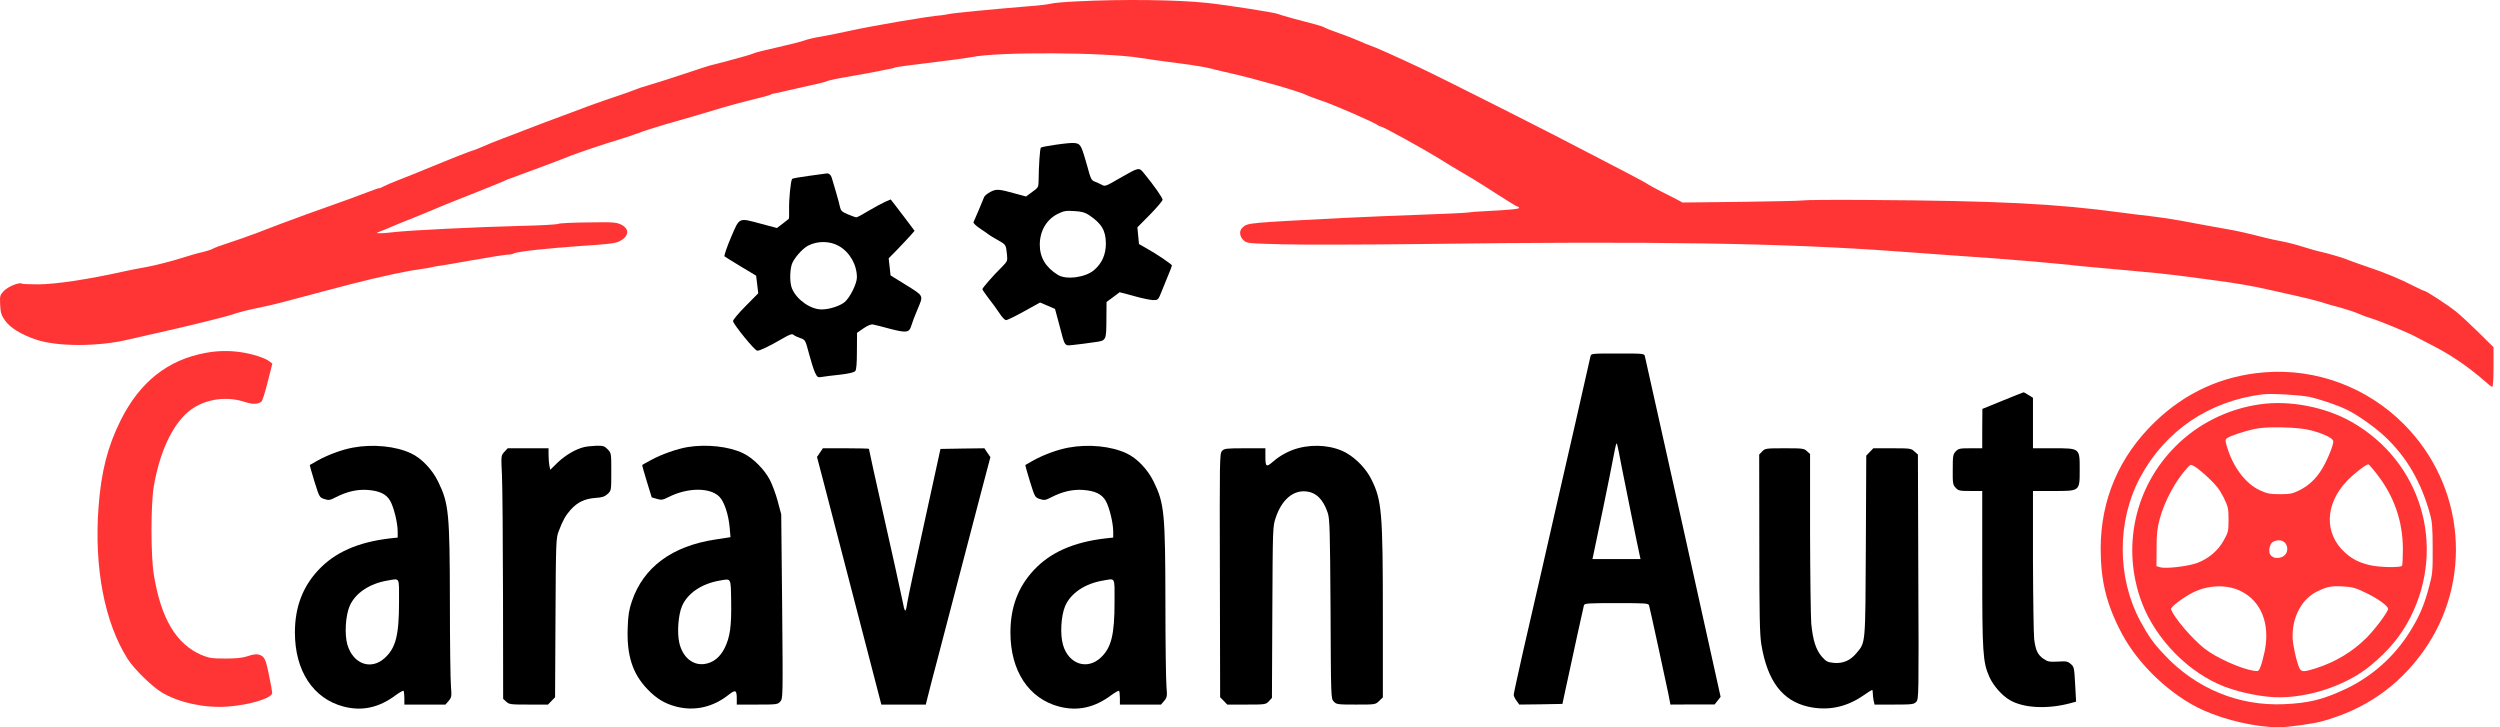 <svg width="165" height="48" viewBox="0 0 165 48" fill="none" xmlns="http://www.w3.org/2000/svg">
<path d="M71.137 0.088C70.318 0.124 69.499 0.194 69.331 0.247C69.164 0.291 68.512 0.37 67.877 0.414C65.816 0.582 62.864 0.864 62.635 0.925C62.512 0.952 62.3 0.987 62.151 1.005C61.287 1.066 57.693 1.683 56.027 2.044C55.472 2.168 54.644 2.335 54.195 2.414C53.737 2.485 53.243 2.608 53.093 2.67C52.935 2.732 52.16 2.934 51.367 3.11C50.574 3.287 49.86 3.463 49.781 3.507C49.701 3.542 49.419 3.639 49.155 3.71C48.265 3.965 47.261 4.229 47.085 4.265C46.917 4.291 46.327 4.485 44.441 5.11C44.01 5.251 43.314 5.472 42.9 5.595C42.486 5.71 42.028 5.868 41.886 5.93C41.737 6 41.199 6.185 40.697 6.353C40.186 6.52 39.437 6.784 39.023 6.934C38.609 7.093 38.019 7.313 37.702 7.428C36.944 7.701 35.323 8.317 34.662 8.573C34.371 8.687 33.719 8.943 33.208 9.128C32.697 9.322 32.089 9.569 31.843 9.683C31.605 9.789 31.358 9.886 31.296 9.903C31.129 9.939 30.063 10.353 27.966 11.216C27.578 11.375 26.882 11.657 26.424 11.833C25.966 12.009 25.473 12.22 25.323 12.3C25.182 12.379 25.05 12.432 25.041 12.423C25.006 12.405 24.776 12.485 23.825 12.846C23.34 13.031 22.547 13.322 22.063 13.489C21.006 13.859 19.402 14.441 18.495 14.784C18.133 14.925 17.42 15.198 16.909 15.392C16.398 15.586 15.587 15.868 15.102 16.027C14.627 16.176 14.151 16.353 14.045 16.414C13.948 16.476 13.649 16.573 13.384 16.635C13.12 16.687 12.415 16.89 11.834 17.075C11.243 17.26 10.31 17.498 9.763 17.604C9.208 17.701 8.503 17.842 8.186 17.912C5.86 18.432 3.719 18.758 2.53 18.767C1.966 18.767 1.464 18.749 1.42 18.714C1.252 18.617 0.512 18.925 0.248 19.207C-0.008 19.48 -0.016 19.533 0.01 20.115C0.037 20.643 0.081 20.793 0.327 21.146C0.653 21.621 1.393 22.079 2.354 22.405C3.755 22.89 6.495 22.89 8.495 22.405C8.688 22.361 9.182 22.247 11.006 21.833C12.424 21.516 15.032 20.872 15.279 20.776C15.649 20.643 16.098 20.52 16.953 20.335C17.834 20.15 18.195 20.071 18.362 20.018C18.415 20 18.988 19.85 19.64 19.683C20.292 19.507 21.067 19.304 21.358 19.225C22.257 18.978 24.072 18.52 24.53 18.414C24.776 18.361 25.402 18.221 25.931 18.097C26.459 17.983 27.226 17.833 27.649 17.78C28.063 17.718 28.468 17.657 28.538 17.63C28.609 17.604 28.794 17.569 28.935 17.551C29.085 17.542 30.089 17.366 31.182 17.172C32.274 16.978 33.296 16.82 33.455 16.811C33.613 16.811 33.816 16.776 33.895 16.732C34.142 16.599 36.116 16.388 38.406 16.229C40.16 16.115 40.618 16.062 40.891 15.921C41.516 15.604 41.569 15.11 41.005 14.828C40.679 14.67 40.503 14.652 38.82 14.679C37.807 14.687 36.917 14.732 36.838 14.775C36.75 14.82 35.657 14.881 34.398 14.908C31.578 14.978 27.085 15.198 26.072 15.313C25.657 15.366 25.208 15.401 25.058 15.392C24.803 15.392 24.803 15.392 25.146 15.251C25.34 15.181 25.657 15.049 25.851 14.961C26.045 14.873 26.724 14.599 27.349 14.353C27.983 14.097 28.75 13.78 29.067 13.639C29.384 13.507 30.415 13.093 31.358 12.723C32.301 12.353 33.155 12 33.243 11.956C33.331 11.903 33.613 11.789 33.86 11.71C34.371 11.533 37.34 10.423 37.745 10.247C38.124 10.097 40.107 9.428 40.776 9.234C41.085 9.146 41.657 8.952 42.054 8.811C42.441 8.661 43.261 8.397 43.869 8.221C44.477 8.044 45.384 7.78 45.895 7.639C46.406 7.489 47.261 7.234 47.789 7.075C48.327 6.917 49.217 6.679 49.772 6.547C50.327 6.414 50.829 6.282 50.873 6.238C50.926 6.203 51.023 6.168 51.093 6.168C51.164 6.168 51.464 6.097 51.754 6.027C52.045 5.956 52.776 5.789 53.384 5.657C53.992 5.533 54.53 5.392 54.574 5.357C54.627 5.322 55.261 5.181 56.001 5.058C56.732 4.934 57.622 4.767 57.983 4.696C58.336 4.617 58.715 4.547 58.82 4.529C58.926 4.511 59.041 4.476 59.085 4.45C59.12 4.423 60.186 4.282 61.446 4.132C62.706 3.983 63.913 3.815 64.133 3.771C65.781 3.41 72.97 3.445 75.278 3.824C75.816 3.912 76.635 4.027 78.01 4.203C78.785 4.3 79.64 4.45 79.904 4.52C80.168 4.591 80.767 4.732 81.225 4.837C82.847 5.199 85.789 6.044 86.23 6.273C86.362 6.344 86.829 6.511 87.261 6.661C88.071 6.925 90.802 8.124 90.952 8.273C91.005 8.317 91.084 8.353 91.146 8.353C91.278 8.353 94.08 9.903 94.97 10.458C95.331 10.696 96.124 11.172 96.732 11.524C97.34 11.877 98.335 12.502 98.952 12.908C99.569 13.304 100.115 13.639 100.168 13.639C100.212 13.639 100.256 13.674 100.256 13.718C100.256 13.798 99.657 13.85 98.01 13.938C97.525 13.956 97.014 14 96.864 14.027C96.723 14.053 95.375 14.115 93.869 14.168C92.371 14.22 89.992 14.317 88.582 14.388C82.318 14.714 82.344 14.705 82.01 15.013C81.772 15.225 81.798 15.595 82.071 15.85C82.291 16.062 82.318 16.062 84.644 16.124C85.939 16.159 90.01 16.15 93.692 16.106C109.199 15.903 117.816 16.044 125.322 16.599C126.291 16.67 127.604 16.767 128.23 16.811C131.102 17.005 132.335 17.102 134.221 17.26C135.34 17.357 136.37 17.454 136.511 17.472C136.855 17.524 138.212 17.648 140.785 17.877C141.921 17.974 143.269 18.115 143.78 18.185C144.291 18.256 145.278 18.388 145.983 18.476C147.586 18.687 148.679 18.872 149.859 19.146C150.37 19.26 151.163 19.436 151.622 19.542C152.08 19.639 152.776 19.815 153.163 19.93C153.551 20.053 154.185 20.238 154.573 20.335C154.961 20.441 155.454 20.608 155.666 20.705C155.886 20.802 156.256 20.943 156.503 21.013C156.996 21.154 158.881 21.93 159.375 22.194C159.542 22.282 160.044 22.538 160.476 22.767C161.851 23.471 162.917 24.212 164.15 25.287C164.3 25.427 164.458 25.533 164.494 25.533C164.538 25.533 164.573 24.943 164.573 24.229V22.916L163.586 21.939C163.04 21.401 162.37 20.784 162.097 20.564C161.586 20.15 160.115 19.19 159.992 19.19C159.947 19.19 159.648 19.049 159.313 18.881C158.458 18.432 157.375 17.983 156.203 17.595C155.648 17.401 155.11 17.216 155.014 17.172C154.758 17.049 153.771 16.758 153.207 16.626C152.943 16.573 152.388 16.414 151.974 16.282C151.56 16.15 150.952 15.991 150.608 15.93C150.273 15.868 149.771 15.762 149.507 15.692C148.3 15.383 147.648 15.234 146.908 15.11C146.476 15.031 145.877 14.925 145.586 14.873C145.296 14.82 144.547 14.679 143.93 14.564C143.304 14.45 142.379 14.317 141.859 14.256C141.34 14.203 140.503 14.097 139.992 14.027C135.683 13.445 131.93 13.251 123.296 13.198C121.023 13.181 119.093 13.198 119.023 13.225C118.952 13.251 117.128 13.295 114.97 13.322L111.049 13.366L110.653 13.154C110.432 13.04 109.957 12.793 109.595 12.617C109.234 12.432 108.873 12.238 108.802 12.185C108.732 12.124 108.08 11.771 107.349 11.392C106.626 11.014 105.675 10.52 105.234 10.291C102.565 8.881 95.322 5.225 93.692 4.458C92.08 3.701 90.697 3.084 90.477 3.022C90.353 2.987 90.018 2.846 89.728 2.714C89.437 2.582 88.82 2.344 88.362 2.185C87.904 2.027 87.481 1.859 87.428 1.824C87.384 1.78 87.12 1.692 86.855 1.621C86.591 1.551 85.939 1.375 85.393 1.234C84.847 1.084 84.371 0.943 84.327 0.917C84.195 0.837 80.935 0.326 79.684 0.194C77.745 -0.017 74.071 -0.061 71.137 0.088Z" fill="#FF3535"/>
<path d="M69.684 9.551C69.173 9.621 68.732 9.709 68.697 9.745C68.635 9.806 68.556 10.934 68.547 11.974C68.538 12.353 68.512 12.397 68.124 12.67L67.719 12.969L67.138 12.811C65.895 12.467 65.781 12.458 65.375 12.661C65.173 12.767 64.979 12.925 64.953 13.005C64.926 13.084 64.767 13.472 64.6 13.859C64.433 14.247 64.274 14.608 64.248 14.67C64.23 14.723 64.433 14.925 64.723 15.11C65.005 15.295 65.252 15.472 65.278 15.498C65.305 15.524 65.552 15.674 65.834 15.833C66.406 16.159 66.389 16.141 66.459 16.784C66.503 17.225 66.494 17.242 66.124 17.621C65.534 18.203 64.838 19.005 64.838 19.084C64.838 19.128 65.023 19.392 65.243 19.683C65.472 19.965 65.79 20.414 65.957 20.661C66.115 20.916 66.318 21.128 66.397 21.128C66.486 21.128 67.023 20.864 67.596 20.546L68.644 19.965L69.138 20.176L69.631 20.388L69.913 21.436C70.309 22.943 70.221 22.828 70.908 22.758C71.226 22.723 71.807 22.652 72.195 22.59C73.032 22.476 73.014 22.52 73.023 20.996L73.032 19.93L73.463 19.613L73.895 19.287L74.856 19.542C75.375 19.692 75.948 19.806 76.124 19.806C76.424 19.806 76.45 19.78 76.626 19.339C76.723 19.093 76.926 18.59 77.076 18.229C77.225 17.877 77.349 17.56 77.349 17.524C77.349 17.445 76.336 16.758 75.666 16.388L75.173 16.106L75.12 15.56L75.067 15.005L75.904 14.159C76.362 13.692 76.732 13.251 76.732 13.181C76.732 13.057 76.168 12.247 75.525 11.463C75.164 11.022 75.208 11.013 73.851 11.789C72.961 12.309 72.926 12.317 72.697 12.185C72.565 12.115 72.353 12.018 72.23 11.974C72.036 11.903 71.975 11.78 71.763 10.978C71.631 10.485 71.455 9.93 71.375 9.762C71.19 9.383 71.032 9.366 69.684 9.551ZM71.86 14.185C72.706 14.749 72.979 15.207 72.988 16.062C72.988 16.802 72.732 17.375 72.212 17.824C71.64 18.317 70.362 18.485 69.816 18.141C69.014 17.639 68.626 16.996 68.626 16.15C68.626 15.251 69.067 14.494 69.798 14.123C70.204 13.921 70.336 13.895 70.891 13.93C71.384 13.956 71.604 14.018 71.86 14.185Z" fill="black"/>
<path d="M53.411 11.604C52.821 11.683 52.31 11.771 52.283 11.806C52.186 11.903 52.063 13.181 52.081 13.833C52.089 14.159 52.081 14.441 52.054 14.45C52.037 14.467 51.852 14.608 51.649 14.767L51.279 15.049L50.283 14.784C48.706 14.361 48.83 14.309 48.239 15.683C47.966 16.326 47.781 16.881 47.816 16.917C47.852 16.952 48.336 17.251 48.891 17.586L49.904 18.194L49.975 18.776L50.045 19.357L49.2 20.212C48.733 20.679 48.363 21.128 48.38 21.198C48.433 21.445 49.816 23.146 49.975 23.146C50.151 23.154 50.75 22.864 51.649 22.344C52.133 22.062 52.274 22.018 52.371 22.097C52.442 22.159 52.645 22.256 52.83 22.317C53.147 22.432 53.156 22.441 53.393 23.34C53.526 23.842 53.702 24.405 53.79 24.591C53.94 24.899 53.975 24.925 54.222 24.881C54.362 24.855 54.9 24.784 55.411 24.732C56.028 24.661 56.371 24.582 56.451 24.485C56.521 24.397 56.556 23.983 56.556 23.163L56.565 21.965L56.997 21.666C57.288 21.472 57.499 21.384 57.631 21.419C57.746 21.436 58.239 21.569 58.741 21.701C59.825 21.983 60.01 21.956 60.142 21.507C60.195 21.322 60.38 20.82 60.565 20.397C60.953 19.463 61.006 19.56 59.702 18.749L58.777 18.177L58.715 17.613L58.653 17.049L59.217 16.476C59.517 16.15 59.79 15.868 59.816 15.842C59.843 15.815 59.975 15.665 60.116 15.516L60.362 15.234L59.746 14.414C59.402 13.965 59.041 13.498 58.953 13.375L58.785 13.163L58.398 13.331C58.186 13.428 57.702 13.692 57.314 13.921C56.926 14.159 56.574 14.344 56.521 14.344C56.468 14.344 56.222 14.256 55.966 14.15C55.587 13.992 55.499 13.912 55.446 13.692C55.42 13.542 55.297 13.084 55.173 12.67C55.05 12.256 54.926 11.842 54.9 11.745C54.847 11.551 54.715 11.436 54.574 11.445C54.53 11.454 54.001 11.524 53.411 11.604ZM55.385 16.247C56.089 16.652 56.556 17.48 56.556 18.309C56.556 18.723 56.098 19.639 55.755 19.93C55.446 20.194 54.733 20.423 54.23 20.423C53.49 20.423 52.583 19.78 52.274 19.049C52.125 18.696 52.116 17.956 52.248 17.48C52.354 17.102 52.926 16.432 53.332 16.212C53.975 15.886 54.777 15.895 55.385 16.247Z" fill="black"/>
<path d="M13.587 23.287C11.076 23.745 9.235 25.199 7.966 27.736C7.102 29.463 6.679 31.128 6.503 33.463C6.204 37.463 6.9 41.084 8.424 43.489C8.838 44.141 10.036 45.322 10.679 45.701C11.842 46.388 13.499 46.74 15.014 46.635C16.477 46.529 17.966 46.08 17.966 45.727C17.966 45.648 17.869 45.102 17.745 44.52C17.525 43.436 17.446 43.295 17.023 43.19C16.917 43.163 16.618 43.207 16.362 43.304C16.01 43.419 15.64 43.463 14.882 43.463C13.983 43.463 13.807 43.436 13.314 43.234C11.631 42.52 10.618 40.82 10.151 37.912C9.948 36.652 9.948 33.295 10.151 32.097C10.53 29.886 11.331 28.133 12.38 27.216C13.323 26.388 14.794 26.106 16.072 26.503C16.679 26.696 16.97 26.696 17.243 26.52C17.314 26.476 17.499 25.895 17.666 25.216L17.974 24L17.772 23.842C17.49 23.622 16.627 23.348 15.895 23.243C15.094 23.128 14.371 23.146 13.587 23.287Z" fill="#FF3535"/>
<path d="M104.97 23.525C104.944 23.639 104.486 25.648 103.957 28C103.419 30.353 102.926 32.511 102.856 32.802C102.794 33.093 102.591 33.947 102.424 34.696C102.256 35.445 101.895 37.014 101.631 38.176C101.367 39.34 100.864 41.516 100.521 43.005C100.186 44.502 99.904 45.78 99.904 45.859C99.904 45.93 99.983 46.106 100.089 46.247L100.274 46.502L101.693 46.485L103.12 46.458L103.261 45.798C103.886 42.881 104.503 40.088 104.538 39.956C104.582 39.815 104.759 39.806 106.688 39.806C108.618 39.806 108.794 39.815 108.838 39.956C108.9 40.159 109.913 44.837 110.107 45.771L110.248 46.502L111.701 46.494H113.164L113.367 46.238L113.56 45.991L111.093 34.855C109.728 28.732 108.591 23.639 108.565 23.525C108.521 23.331 108.512 23.331 106.767 23.331C105.023 23.331 105.014 23.331 104.97 23.525ZM107.032 30.82C107.217 31.762 108.142 36.335 108.23 36.696L108.274 36.899H106.688H105.102L105.146 36.696C105.261 36.203 106.362 30.873 106.477 30.203C106.556 29.789 106.635 29.392 106.662 29.322C106.715 29.181 106.732 29.234 107.032 30.82Z" fill="black"/>
<path d="M149.463 24.573C146.67 24.793 144.23 25.903 142.203 27.868C139.86 30.141 138.653 32.969 138.644 36.194C138.644 38.344 139.032 39.912 140.036 41.806C141.137 43.886 143.296 45.921 145.411 46.872C146.9 47.542 148.926 48 150.388 48C151.023 48 152.67 47.771 153.296 47.595C156.089 46.819 158.274 45.304 159.921 43.013C163.234 38.397 162.706 32.079 158.67 28.009C156.239 25.56 152.864 24.3 149.463 24.573ZM152.415 26.194C153.111 26.344 154.327 26.758 154.926 27.057C155.64 27.41 156.767 28.212 157.419 28.828C158.855 30.185 159.816 31.841 160.397 33.991C160.521 34.441 160.556 34.908 160.556 36.194C160.565 37.692 160.547 37.894 160.318 38.731C160.036 39.797 159.754 40.502 159.261 41.348C158.203 43.181 156.662 44.599 154.776 45.489C153.296 46.176 152.38 46.405 150.741 46.476C147.763 46.608 144.952 45.454 142.864 43.233C142.115 42.441 141.816 42.018 141.261 40.996C139.719 38.132 139.71 34.388 141.243 31.524C142.891 28.432 145.798 26.467 149.331 26.027C149.895 25.956 151.745 26.062 152.415 26.194Z" fill="#FF3535"/>
<path d="M149.128 26.688C147.013 26.996 145.057 27.974 143.577 29.463C140.872 32.168 140.009 36.168 141.357 39.762C142.273 42.194 144.467 44.423 146.828 45.322C147.674 45.639 148.696 45.877 149.683 45.983C151.894 46.22 154.731 45.357 156.467 43.921C157.718 42.872 158.467 41.956 159.101 40.714C161.462 36.009 159.788 30.458 155.216 27.851C153.471 26.855 151.093 26.397 149.128 26.688ZM152.502 28.397C153.427 28.643 154 28.934 154 29.137C154 29.41 153.568 30.45 153.225 30.996C152.828 31.63 152.352 32.071 151.736 32.37C151.313 32.582 151.128 32.617 150.485 32.617C149.833 32.617 149.648 32.582 149.172 32.37C148.211 31.93 147.383 30.837 146.978 29.48C146.855 29.058 146.855 29.013 147.004 28.908C147.198 28.767 148.088 28.467 148.811 28.309C149.595 28.132 151.727 28.185 152.502 28.397ZM145.78 31.56C146.273 32.018 146.502 32.326 146.758 32.828C147.057 33.454 147.084 33.551 147.084 34.3C147.084 35.049 147.066 35.128 146.767 35.665C146.388 36.353 145.736 36.899 144.969 37.172C144.352 37.383 142.969 37.542 142.59 37.445L142.326 37.366L142.335 36.185C142.335 35.251 142.379 34.855 142.538 34.264C142.855 33.066 143.604 31.692 144.397 30.837C144.582 30.643 144.59 30.643 144.855 30.793C145.013 30.881 145.427 31.225 145.78 31.56ZM156.89 31.313C158.009 32.749 158.581 34.397 158.59 36.212C158.59 36.784 158.564 37.295 158.537 37.339C158.449 37.48 156.943 37.445 156.352 37.286C155.648 37.11 155.216 36.881 154.74 36.441C153.401 35.207 153.445 33.304 154.855 31.789C155.286 31.322 156.141 30.652 156.308 30.643C156.344 30.643 156.608 30.943 156.89 31.313ZM150.705 35.736C150.934 35.886 151.022 36.203 150.916 36.458C150.749 36.872 150.07 36.961 149.841 36.608C149.727 36.432 149.762 36.071 149.912 35.859C150.044 35.665 150.493 35.595 150.705 35.736ZM147.894 39.013C149.242 39.683 149.833 41.163 149.471 42.978C149.383 43.383 149.26 43.85 149.189 44.018C149.075 44.309 149.048 44.317 148.714 44.264C147.877 44.132 146.256 43.401 145.515 42.819C144.67 42.15 143.507 40.793 143.286 40.212C143.234 40.08 144.079 39.436 144.74 39.102C145.745 38.599 146.978 38.564 147.894 39.013ZM156.167 39.137C156.943 39.507 157.612 39.991 157.612 40.185C157.612 40.379 156.758 41.533 156.185 42.097C155.269 43.022 154.088 43.718 152.819 44.115C151.868 44.405 151.833 44.397 151.621 43.701C151.515 43.375 151.401 42.819 151.348 42.467C151.145 41.022 151.797 39.595 152.907 39.049C153.586 38.714 153.859 38.661 154.661 38.705C155.269 38.74 155.48 38.802 156.167 39.137Z" fill="#FF3535"/>
<path d="M132.176 26.441L130.837 26.987L130.828 28.282V29.586H130.053C129.348 29.586 129.251 29.604 129.075 29.797C128.899 29.982 128.881 30.097 128.881 30.995C128.872 31.903 128.89 32 129.075 32.194C129.251 32.388 129.339 32.405 130.053 32.405H130.828V37.551C130.828 43.11 130.864 43.7 131.304 44.687C131.56 45.251 132.123 45.903 132.643 46.203C133.551 46.74 135.145 46.819 136.67 46.405L137.022 46.308L136.96 45.163C136.899 44.07 136.89 44.009 136.67 43.824C136.467 43.647 136.37 43.63 135.815 43.665C135.269 43.691 135.154 43.674 134.881 43.489C134.493 43.224 134.353 42.934 134.256 42.194C134.22 41.877 134.185 39.542 134.176 37.004V32.405H135.524C137.286 32.405 137.26 32.432 137.26 30.987C137.26 29.568 137.286 29.586 135.515 29.586H134.176V27.921V26.256L133.877 26.07C133.718 25.965 133.568 25.885 133.551 25.894C133.533 25.894 132.916 26.141 132.176 26.441Z" fill="black"/>
<path d="M23.296 29.542C22.574 29.674 21.64 30.018 20.961 30.397C20.697 30.547 20.468 30.679 20.45 30.688C20.433 30.705 20.574 31.19 20.75 31.771C21.076 32.811 21.085 32.829 21.402 32.934C21.693 33.031 21.772 33.022 22.16 32.82C22.9 32.441 23.561 32.291 24.257 32.335C25.049 32.397 25.49 32.599 25.754 33.058C25.992 33.472 26.248 34.511 26.248 35.084V35.48L25.745 35.533C23.622 35.78 22.089 36.459 20.997 37.639C19.966 38.749 19.464 40.088 19.464 41.745C19.464 44.282 20.671 46.106 22.68 46.635C23.904 46.952 25.023 46.705 26.124 45.877C26.38 45.692 26.6 45.569 26.635 45.595C26.662 45.63 26.688 45.842 26.688 46.08V46.502H28.045H29.402L29.613 46.256C29.807 46.018 29.816 45.956 29.763 45.304C29.728 44.925 29.693 42.423 29.693 39.762C29.684 33.868 29.622 33.225 28.917 31.789C28.53 30.987 27.816 30.238 27.129 29.921C26.124 29.445 24.618 29.296 23.296 29.542ZM26.336 39.736C26.336 41.947 26.116 42.776 25.384 43.436C24.477 44.256 23.305 43.824 22.926 42.547C22.732 41.868 22.803 40.635 23.076 40C23.446 39.146 24.38 38.52 25.569 38.318C26.415 38.176 26.336 38.027 26.336 39.736Z" fill="black"/>
<path d="M38.556 29.507C38.001 29.639 37.34 30.027 36.812 30.52L36.318 31.005L36.257 30.723C36.23 30.573 36.204 30.256 36.204 30.018V29.586H34.856H33.508L33.287 29.824C33.067 30.071 33.067 30.071 33.129 31.348C33.164 32.053 33.191 35.666 33.199 39.375L33.208 46.124L33.411 46.309C33.605 46.494 33.702 46.502 34.891 46.502H36.168L36.406 46.256L36.635 46.018L36.662 40.776C36.688 35.683 36.697 35.516 36.882 35.04C37.155 34.326 37.323 34.027 37.675 33.63C38.116 33.146 38.591 32.917 39.287 32.864C39.745 32.837 39.913 32.776 40.107 32.599C40.345 32.37 40.345 32.37 40.345 31.137C40.345 29.921 40.345 29.904 40.107 29.657C39.904 29.445 39.807 29.41 39.384 29.419C39.111 29.428 38.741 29.463 38.556 29.507Z" fill="black"/>
<path d="M45.384 29.507C44.697 29.621 43.64 29.991 42.988 30.353C42.671 30.52 42.406 30.67 42.389 30.687C42.371 30.705 42.512 31.19 42.688 31.771L43.014 32.828L43.349 32.925C43.649 33.013 43.737 33.005 44.133 32.802C45.376 32.176 46.847 32.159 47.472 32.776C47.798 33.102 48.08 33.938 48.16 34.828L48.213 35.454L47.235 35.604C44.362 36.035 42.468 37.427 41.702 39.692C41.517 40.238 41.455 40.599 41.428 41.436C41.358 43.251 41.746 44.458 42.724 45.48C43.323 46.106 43.86 46.432 44.618 46.634C45.843 46.952 47.058 46.678 48.098 45.85C48.547 45.498 48.627 45.542 48.627 46.123V46.502H49.975C51.27 46.502 51.331 46.493 51.499 46.3C51.675 46.106 51.675 46.009 51.622 40.026L51.561 33.947L51.331 33.084C51.208 32.617 50.97 31.983 50.812 31.674C50.442 30.969 49.693 30.221 49.041 29.912C48.116 29.463 46.627 29.304 45.384 29.507ZM48.257 39.674C48.283 41.322 48.186 42.035 47.834 42.758C47.525 43.383 47.067 43.745 46.495 43.824C45.71 43.93 45.041 43.366 44.829 42.405C44.68 41.727 44.768 40.573 45.014 40C45.384 39.145 46.318 38.52 47.508 38.317C48.274 38.185 48.23 38.097 48.257 39.674Z" fill="black"/>
<path d="M70.521 29.542C69.798 29.674 68.864 30.018 68.186 30.397C67.921 30.547 67.692 30.679 67.675 30.688C67.657 30.705 67.798 31.19 67.974 31.771C68.3 32.811 68.309 32.829 68.626 32.934C68.917 33.031 68.996 33.022 69.384 32.82C70.124 32.441 70.785 32.291 71.481 32.335C72.274 32.397 72.714 32.599 72.979 33.058C73.217 33.472 73.472 34.511 73.472 35.084V35.48L72.97 35.533C70.847 35.78 69.314 36.459 68.221 37.639C67.19 38.749 66.688 40.088 66.688 41.745C66.688 44.282 67.895 46.106 69.904 46.635C71.129 46.952 72.247 46.705 73.349 45.877C73.604 45.692 73.825 45.569 73.86 45.595C73.886 45.63 73.913 45.842 73.913 46.08V46.502H75.269H76.626L76.838 46.256C77.032 46.018 77.04 45.956 76.987 45.304C76.952 44.925 76.917 42.423 76.917 39.762C76.908 33.868 76.847 33.225 76.142 31.789C75.754 30.987 75.04 30.238 74.353 29.921C73.349 29.445 71.842 29.296 70.521 29.542ZM73.56 39.736C73.56 41.886 73.349 42.74 72.662 43.392C71.763 44.247 70.529 43.842 70.159 42.564C69.957 41.868 70.027 40.644 70.3 40C70.67 39.146 71.604 38.52 72.794 38.318C73.639 38.176 73.56 38.027 73.56 39.736Z" fill="black"/>
<path d="M85.719 29.569C85.102 29.727 84.477 30.062 84.01 30.476C83.578 30.855 83.516 30.811 83.516 30.159V29.586H82.168C80.917 29.586 80.803 29.604 80.653 29.762C80.494 29.939 80.494 30.3 80.512 37.983L80.529 46.018L80.767 46.256L80.996 46.502H82.265C83.516 46.502 83.543 46.494 83.745 46.282L83.948 46.062L83.974 40.397C84.001 34.785 84.001 34.732 84.204 34.15C84.591 32.996 85.331 32.353 86.186 32.432C86.864 32.494 87.331 32.952 87.631 33.85C87.763 34.247 87.781 34.952 87.816 40.203C87.842 46.071 87.842 46.106 88.027 46.3C88.203 46.494 88.283 46.502 89.499 46.502C90.767 46.502 90.776 46.502 91.023 46.265L91.269 46.027V40.696C91.269 33.78 91.199 33.022 90.512 31.639C90.168 30.952 89.56 30.309 88.891 29.912C88.036 29.419 86.811 29.287 85.719 29.569Z" fill="black"/>
<path d="M54.115 29.877L53.922 30.159L54.441 32.141C55.085 34.644 57.411 43.577 57.842 45.242L58.168 46.502H59.64H61.102L61.252 45.903C61.331 45.577 61.613 44.476 61.886 43.463C62.582 40.82 63.208 38.423 63.693 36.547C63.93 35.648 64.397 33.85 64.741 32.538L65.367 30.168L65.164 29.877L64.97 29.586L63.525 29.604L62.071 29.63L61.041 34.344C60.468 36.934 59.948 39.366 59.886 39.745C59.772 40.502 59.719 40.485 59.56 39.63C59.464 39.137 59.005 37.058 57.657 31.058C57.49 30.282 57.349 29.639 57.349 29.622C57.349 29.604 56.662 29.586 55.834 29.586H54.309L54.115 29.877Z" fill="black"/>
<path d="M116.301 29.798L116.107 30L116.115 35.859C116.115 40.59 116.142 41.877 116.248 42.529C116.644 44.943 117.631 46.256 119.349 46.643C120.626 46.925 121.834 46.687 122.952 45.921C123.261 45.709 123.534 45.533 123.56 45.533C123.587 45.533 123.604 45.63 123.604 45.745C123.604 45.859 123.631 46.079 123.657 46.229L123.719 46.502H125.014C126.212 46.502 126.318 46.485 126.477 46.317C126.635 46.141 126.644 45.877 126.609 38.071L126.582 30L126.353 29.798C126.142 29.595 126.071 29.586 124.882 29.586H123.64L123.402 29.833L123.173 30.071L123.146 36.018C123.111 42.599 123.138 42.37 122.538 43.093C122.133 43.586 121.657 43.797 121.058 43.753C120.626 43.709 120.538 43.674 120.248 43.348C119.851 42.89 119.649 42.256 119.543 41.154C119.508 40.679 119.472 37.965 119.464 35.128V29.965L119.261 29.78C119.067 29.595 118.97 29.586 117.781 29.586C116.547 29.586 116.494 29.595 116.301 29.798Z" fill="black"/>
</svg>
